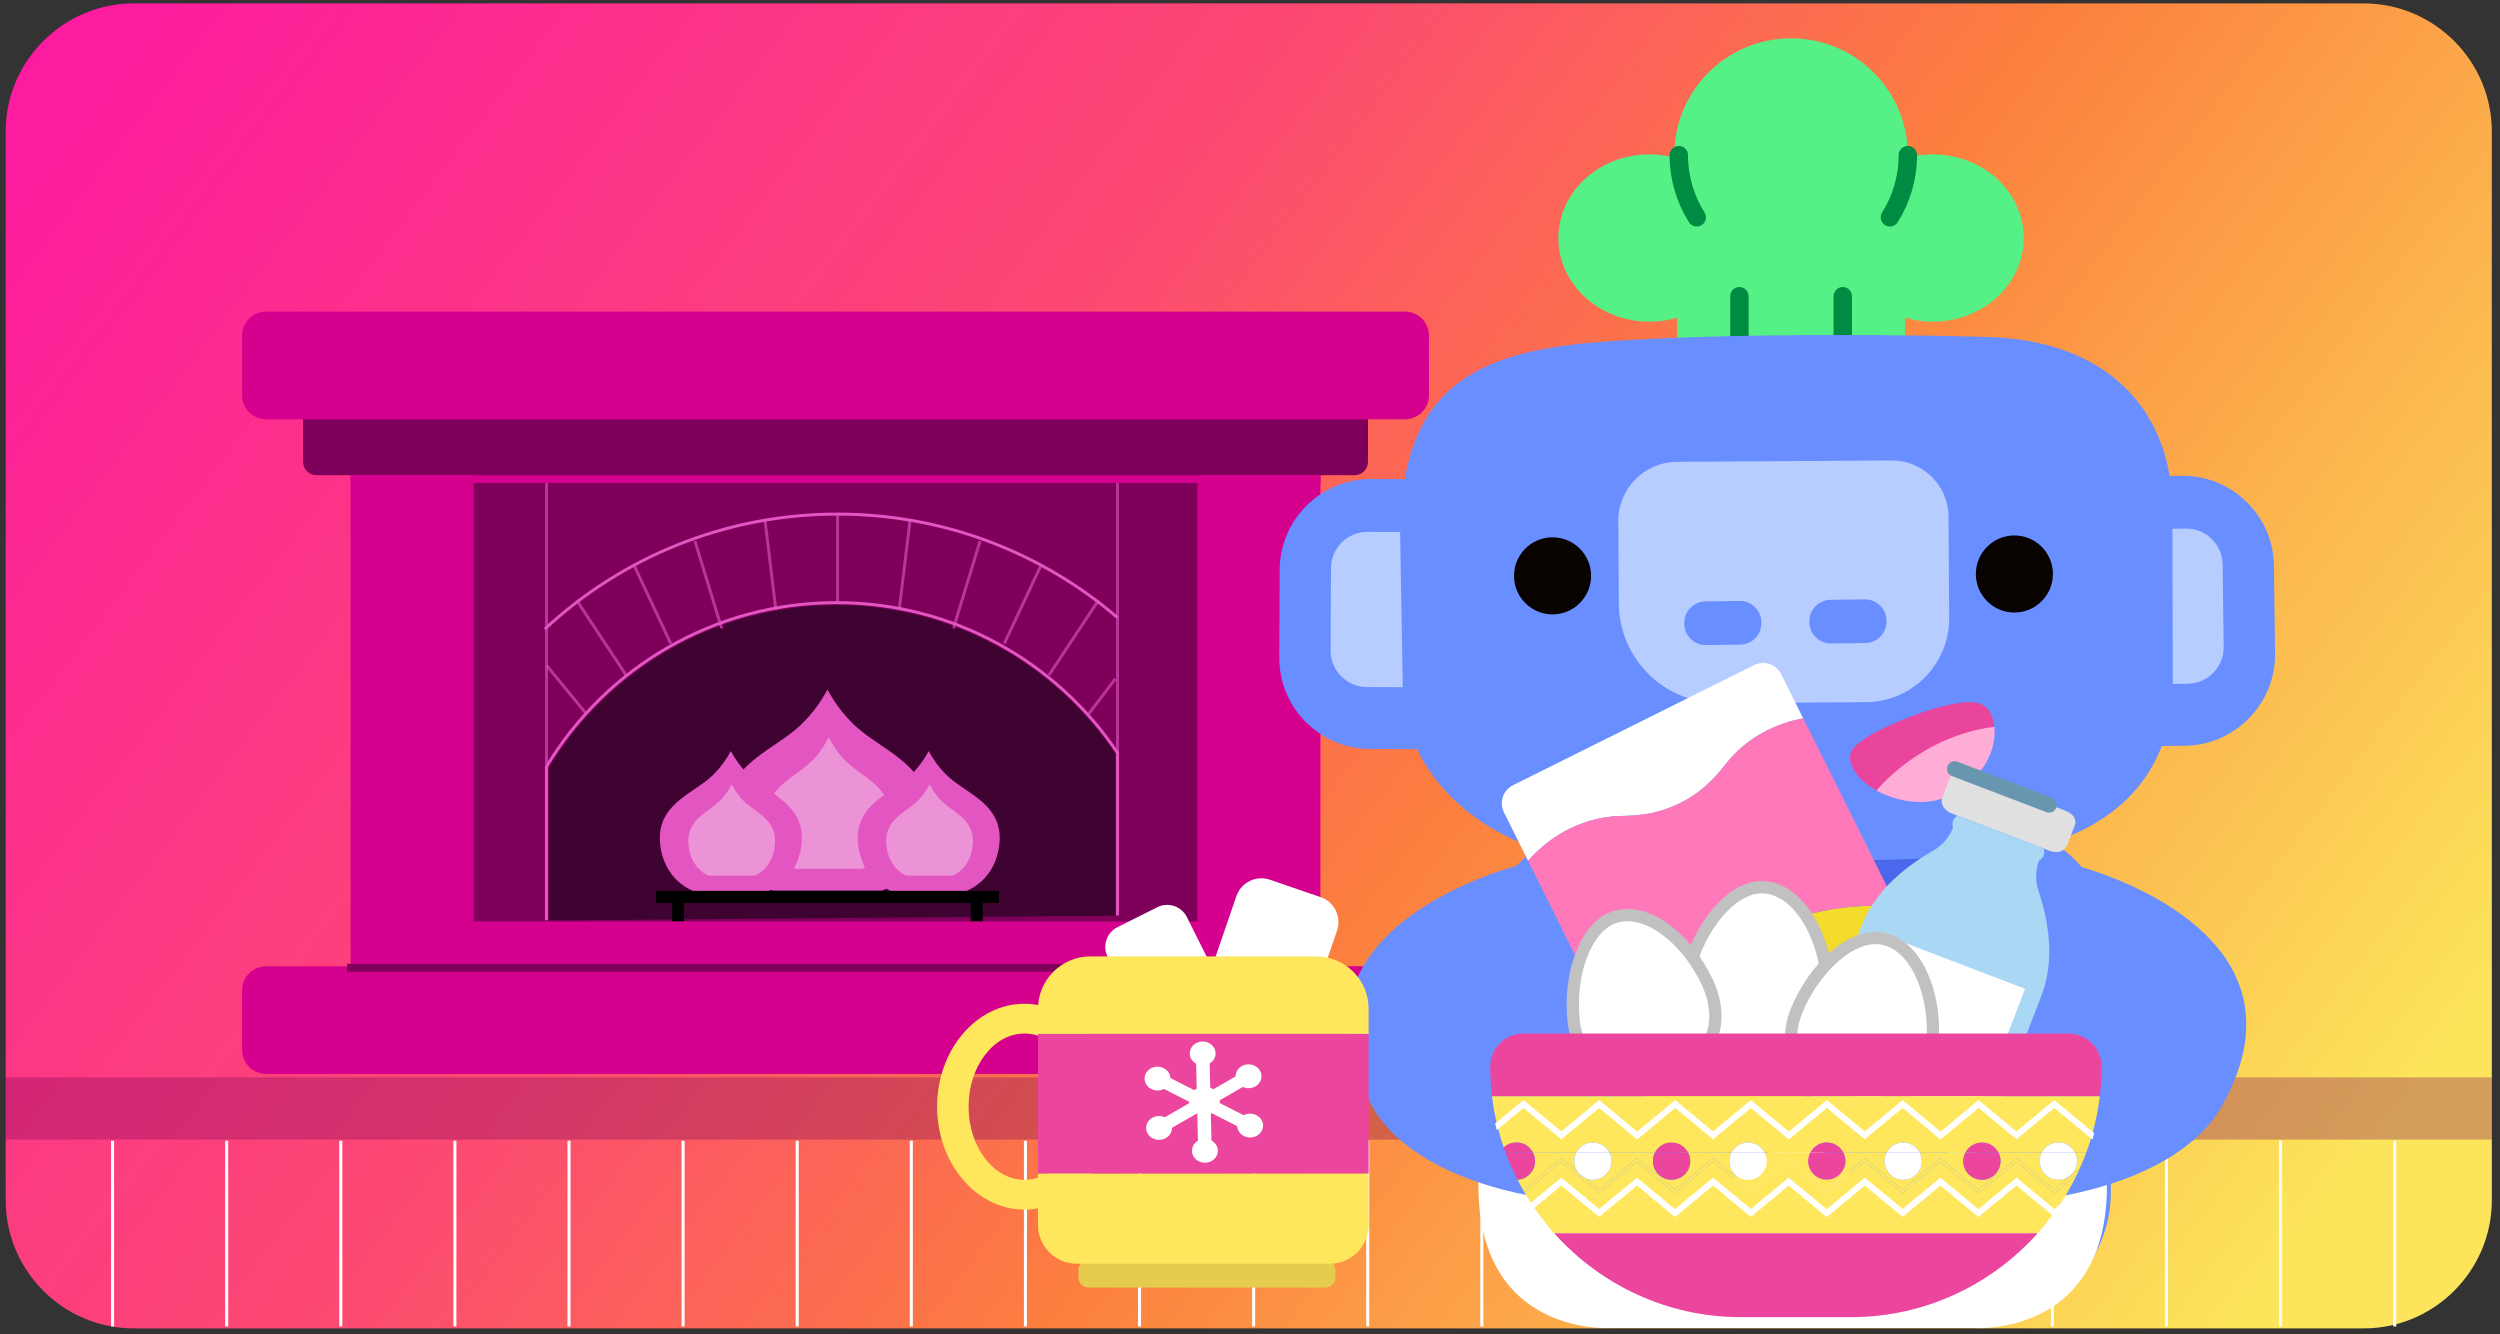 <svg width="815" height="435" viewBox="0 0 815 435" fill="none" xmlns="http://www.w3.org/2000/svg">
<rect x="0" y="0" width="815" height="435" fill="#333333" stroke="none"/>
<g clip-path="url(#clip0_4773_50884)">
<mask id="mask0_4773_50884" style="mask-type:luminance" maskUnits="userSpaceOnUse" x="0" y="0" width="815" height="435">
<path d="M0 0H815V435H0V0Z" fill="white"/>
</mask>
<g mask="url(#mask0_4773_50884)">
<g opacity="0.99">
<path d="M770.581 433.057H43.602C20.642 433.057 1.855 414.27 1.855 391.309V42.86C1.855 19.899 20.642 1.112 43.602 1.112H770.581C793.543 1.112 812.33 19.899 812.33 42.86V391.309C812.33 414.27 793.543 433.057 770.581 433.057Z" fill="url(#paint0_linear_4773_50884)"/>
<path d="M458.025 350.102H86.74C82.42 350.102 78.918 346.6 78.918 342.28V322.822C78.918 318.502 82.42 315 86.74 315H458.025C462.345 315 465.847 318.502 465.847 322.822V342.28C465.847 346.6 462.345 350.102 458.025 350.102Z" fill="#D80090"/>
<path d="M430.466 325.701H114.301V126.271H430.466V325.701Z" fill="#D80090"/>
<path d="M390.349 300.396H154.418V151.576H390.349V300.396Z" fill="#7F005B"/>
<path d="M441.607 154.917H103.16C100.754 154.917 98.805 152.968 98.805 150.562V129.288C98.805 126.882 100.754 124.933 103.16 124.933H441.607C444.013 124.933 445.962 126.882 445.962 129.288V150.562C445.962 152.968 444.013 154.917 441.607 154.917Z" fill="#7F005B"/>
<path d="M458.025 136.694H86.74C82.42 136.694 78.918 133.192 78.918 128.872V109.413C78.918 105.093 82.42 101.592 86.74 101.592H458.025C462.345 101.592 465.847 105.093 465.847 109.413V128.872C465.847 133.192 462.345 136.694 458.025 136.694Z" fill="#D80090"/>
<path d="M364.343 201.374C339.809 180.319 307.917 167.595 273.051 167.595C236.177 167.595 202.629 181.826 177.594 205.093" stroke="#E557C4" stroke-width="0.974" stroke-miterlimit="10"/>
<path d="M364.307 298.454V245.399C344.521 215.886 310.861 196.458 272.66 196.458C232.548 196.458 197.442 217.879 178.148 249.903V300.013" stroke="#E557C4" stroke-width="0.974" stroke-miterlimit="10"/>
<g opacity="0.6">
<path d="M364.309 246.869V157.064" stroke="#E557C4" stroke-width="0.974" stroke-miterlimit="10"/>
</g>
<g opacity="0.6">
<path d="M178.176 204.26V157.064" stroke="#E557C4" stroke-width="0.974" stroke-miterlimit="10"/>
</g>
<g opacity="0.6">
<path d="M178.176 249.175V204.261" stroke="#E557C4" stroke-width="0.974" stroke-miterlimit="10"/>
</g>
<path d="M114.297 156.209H430.499" stroke="#D80090" stroke-width="2.565" stroke-miterlimit="10"/>
<path d="M113.152 315.493H430.723" stroke="#7F005B" stroke-width="2.57" stroke-miterlimit="10"/>
<g opacity="0.6">
<path d="M273.051 167.595V196.458" stroke="#E557C4" stroke-width="0.974" stroke-miterlimit="10"/>
</g>
<g opacity="0.6">
<path d="M296.67 169.689L293.133 198.819" stroke="#E557C4" stroke-width="0.974" stroke-miterlimit="10"/>
</g>
<g opacity="0.6">
<path d="M319.507 176.384L310.852 204.727" stroke="#E557C4" stroke-width="0.974" stroke-miterlimit="10"/>
</g>
<g opacity="0.6">
<path d="M339.197 184.652L327.391 209.845" stroke="#E557C4" stroke-width="0.974" stroke-miterlimit="10"/>
</g>
<g opacity="0.6">
<path d="M358.099 195.678L341.961 220.084" stroke="#E557C4" stroke-width="0.974" stroke-miterlimit="10"/>
</g>
<g opacity="0.6">
<path d="M363.609 221.272L354.953 232.683" stroke="#E557C4" stroke-width="0.974" stroke-miterlimit="10"/>
</g>
<g opacity="0.6">
<path d="M249.402 169.689L252.939 198.819" stroke="#E557C4" stroke-width="0.974" stroke-miterlimit="10"/>
</g>
<g opacity="0.6">
<path d="M226.562 176.384L235.219 204.727" stroke="#E557C4" stroke-width="0.974" stroke-miterlimit="10"/>
</g>
<g opacity="0.6">
<path d="M206.875 184.652L218.681 209.845" stroke="#E557C4" stroke-width="0.974" stroke-miterlimit="10"/>
</g>
<g opacity="0.6">
<path d="M187.973 195.678L204.111 220.084" stroke="#E557C4" stroke-width="0.974" stroke-miterlimit="10"/>
</g>
<g opacity="0.6">
<path d="M178.246 217.001L191.117 232.684" stroke="#E557C4" stroke-width="0.974" stroke-miterlimit="10"/>
</g>
<path d="M179.543 300.442H363.384ZM363.64 298.506V247.067V245.748C350.756 226.585 332.459 212.307 311.53 204.379L311.284 205.184L310.356 204.901L310.618 204.043C298.66 199.635 285.865 197.283 272.736 197.283C266.275 197.283 259.853 197.867 253.541 198.988L253.554 199.094L252.589 199.21L252.583 199.162C246.778 200.246 241.074 201.797 235.528 203.797L235.866 204.901L234.937 205.184L234.613 204.124C228.903 206.241 223.365 208.832 218.071 211.89C202.059 221.138 188.543 234.393 178.977 250.226V300.061" fill="#3F0331"/>
<path d="M221.066 300.312V292.057" stroke="black" stroke-width="3.896" stroke-miterlimit="10"/>
<path d="M318.414 300.312V292.057" stroke="black" stroke-width="3.896" stroke-miterlimit="10"/>
<path d="M213.844 292.4H325.64" stroke="black" stroke-width="3.896" stroke-miterlimit="10"/>
<path d="M281.989 239.284C276.975 235.556 273.481 230.98 271.256 227.391C270.67 226.446 270.176 225.578 269.763 224.804C269.35 225.578 268.855 226.446 268.269 227.391C266.044 230.98 262.55 235.556 257.536 239.284C247.73 246.576 234.657 252.107 236.668 268.953C238.679 285.799 252.005 290.324 252.005 290.324H269.417H270.108H287.52C287.52 290.324 300.846 285.799 302.857 268.953C304.868 252.107 291.795 246.576 281.989 239.284Z" fill="#E557C4"/>
<g opacity="0.36">
<path d="M277.638 249.842C274.574 247.403 272.439 244.41 271.079 242.063C270.721 241.445 270.419 240.876 270.166 240.37C269.913 240.876 269.612 241.445 269.254 242.063C267.894 244.41 265.759 247.403 262.695 249.842C256.703 254.612 248.714 258.229 249.943 269.248C251.172 280.267 259.315 283.228 259.315 283.228H269.955H270.377H281.018C281.018 283.228 289.161 280.267 290.39 269.248C291.619 258.229 283.63 254.612 277.638 249.842Z" fill="white"/>
</g>
<path d="M246.75 254.923C243.266 252.332 240.838 249.153 239.292 246.659C238.885 246.002 238.541 245.399 238.254 244.861C237.967 245.399 237.623 246.002 237.216 246.659C235.67 249.153 233.242 252.332 229.758 254.923C222.944 259.99 213.859 263.834 215.257 275.54C216.655 287.246 225.915 290.391 225.915 290.391H238.014H238.494H250.594C250.594 290.391 259.854 287.246 261.252 275.54C262.65 263.834 253.564 259.99 246.75 254.923Z" fill="#E557C4"/>
<g opacity="0.36">
<path d="M243.728 262.261C241.599 260.566 240.115 258.486 239.17 256.855C238.921 256.425 238.712 256.031 238.536 255.679C238.36 256.031 238.151 256.425 237.902 256.855C236.957 258.486 235.473 260.566 233.344 262.261C229.18 265.575 223.628 268.09 224.482 275.747C225.336 283.404 230.995 285.461 230.995 285.461H238.389H238.683H246.077C246.077 285.461 251.735 283.404 252.589 275.747C253.443 268.09 247.892 265.575 243.728 262.261Z" fill="white"/>
</g>
<path d="M311.25 254.923C307.766 252.332 305.338 249.153 303.792 246.659C303.385 246.002 303.041 245.399 302.754 244.861C302.467 245.399 302.123 246.002 301.716 246.659C300.17 249.153 297.742 252.332 294.258 254.923C287.444 259.99 278.359 263.834 279.757 275.54C281.155 287.246 290.414 290.391 290.414 290.391H302.514H302.994H315.094C315.094 290.391 324.354 287.246 325.752 275.54C327.15 263.834 318.064 259.99 311.25 254.923Z" fill="#E557C4"/>
<g opacity="0.36">
<path d="M308.228 262.261C306.099 260.566 304.615 258.486 303.67 256.855C303.421 256.425 303.212 256.031 303.036 255.679C302.86 256.031 302.65 256.425 302.401 256.855C301.456 258.486 299.973 260.566 297.844 262.261C293.68 265.575 288.128 268.09 288.982 275.747C289.836 283.404 295.495 285.461 295.495 285.461H302.889H303.182H310.576C310.576 285.461 316.235 283.404 317.089 275.747C317.943 268.09 312.392 265.575 308.228 262.261Z" fill="white"/>
</g>
<g opacity="0.32">
<path d="M812.334 371.513H1.785V351.229H812.334V371.513Z" fill="#7F005B"/>
</g>
<path d="M36.699 371.88V432.417" stroke="white" stroke-miterlimit="10"/>
<path d="M73.898 371.88V432.417" stroke="white" stroke-miterlimit="10"/>
<path d="M111.098 371.88V432.417" stroke="white" stroke-miterlimit="10"/>
<path d="M148.293 371.88V432.417" stroke="white" stroke-miterlimit="10"/>
<path d="M185.492 371.88V432.417" stroke="white" stroke-miterlimit="10"/>
<path d="M222.691 371.88V432.417" stroke="white" stroke-miterlimit="10"/>
<path d="M259.891 371.88V432.417" stroke="white" stroke-miterlimit="10"/>
<path d="M297.09 371.88V432.417" stroke="white" stroke-miterlimit="10"/>
<path d="M334.289 371.88V432.417" stroke="white" stroke-miterlimit="10"/>
<path d="M371.484 371.88V432.417" stroke="white" stroke-miterlimit="10"/>
<path d="M408.684 371.88V432.417" stroke="white" stroke-miterlimit="10"/>
<path d="M445.883 371.88V432.417" stroke="white" stroke-miterlimit="10"/>
<path d="M483.082 371.88V432.417" stroke="white" stroke-miterlimit="10"/>
<path d="M520.281 371.88V432.417" stroke="white" stroke-miterlimit="10"/>
<path d="M557.48 371.88V432.417" stroke="white" stroke-miterlimit="10"/>
<path d="M594.68 371.88V432.417" stroke="white" stroke-miterlimit="10"/>
<path d="M631.875 371.88V432.417" stroke="white" stroke-miterlimit="10"/>
<path d="M669.074 371.88V432.417" stroke="white" stroke-miterlimit="10"/>
<path d="M706.273 371.88V432.417" stroke="white" stroke-miterlimit="10"/>
<path d="M743.473 371.88V432.417" stroke="white" stroke-miterlimit="10"/>
<path d="M780.672 371.88V432.417" stroke="white" stroke-miterlimit="10"/>
</g>
</g>
<path d="M606.612 267.703C606.612 267.703 568.262 267.703 529.912 267.703C515.481 267.703 505.492 272.34 498.647 278.124C489.596 285.773 484.59 297.184 484.59 309.034V388.811C484.59 411.459 502.949 429.819 525.597 429.819H647.12C669.768 429.819 688.127 411.459 688.127 388.811V309.002C688.127 297.651 683.55 286.67 675.133 279.054C668.272 272.845 658.002 267.703 642.804 267.703C604.455 267.703 566.105 267.703 566.105 267.703" fill="#698EFF"/>
<path d="M482.568 375.945C482.568 375.945 518.689 365.806 518.689 339.824C518.689 313.842 518.689 282.674 518.689 282.674H542.46V311.941C542.46 311.941 543.727 321.446 551.965 321.446C560.203 321.446 592.834 321.446 592.834 321.446L593.86 432.935H524.672C524.672 432.935 476.04 435.936 482.568 375.945Z" fill="white"/>
<path d="M686.265 375.945C686.265 375.945 650.143 365.806 650.143 339.824C650.143 313.842 650.143 282.674 650.143 282.674H626.373V311.941C626.373 311.941 625.105 321.446 616.867 321.446C608.629 321.446 575.999 321.446 575.999 321.446L574.973 432.935H644.161C644.161 432.935 692.793 435.936 686.265 375.945Z" fill="white"/>
<path d="M652.734 254.208C656.585 276.781 631.997 299.808 597.814 305.639C563.631 311.471 532.799 297.899 528.948 275.326C525.097 252.752 549.685 229.726 583.868 223.894C618.051 218.062 648.883 231.635 652.734 254.208Z" fill="#4B67EC"/>
<path d="M621.017 56.81H546.75V117.347H621.017V56.81Z" fill="#56F186"/>
<path d="M621.955 50.569C621.955 71.595 604.911 88.639 583.886 88.639C562.86 88.639 545.816 71.595 545.816 50.569C545.816 29.544 562.86 12.5 583.886 12.5C604.911 12.5 621.955 29.544 621.955 50.569Z" fill="#56F186"/>
<path d="M567.372 77.596C567.372 92.656 554.087 104.865 537.7 104.865C521.313 104.865 508.027 92.656 508.027 77.596C508.027 62.536 521.313 50.327 537.7 50.327C554.087 50.327 567.372 62.536 567.372 77.596Z" fill="#56F186"/>
<path d="M659.739 77.596C659.739 92.656 646.454 104.865 630.067 104.865C613.679 104.865 600.395 92.656 600.395 77.596C600.395 62.536 613.679 50.327 630.067 50.327C646.454 50.327 659.739 62.536 659.739 77.596Z" fill="#56F186"/>
<path d="M621.957 50.568C621.957 58.024 619.813 64.979 616.109 70.851" stroke="#008B42" stroke-width="6" stroke-linecap="round" stroke-linejoin="round"/>
<path d="M547.289 50.569C547.289 58.025 549.432 64.98 553.136 70.852" stroke="#008B42" stroke-width="6" stroke-linecap="round" stroke-linejoin="round"/>
<path d="M567.043 116.794V96.572" stroke="#008B42" stroke-width="6" stroke-linecap="round" stroke-linejoin="round"/>
<path d="M600.746 116.794V96.572" stroke="#008B42" stroke-width="6" stroke-linecap="round" stroke-linejoin="round"/>
<path d="M712.366 243.099L698.971 243.268C682.65 243.473 669.127 230.287 668.922 213.966L668.561 185.324C668.356 169.003 681.541 155.48 697.862 155.274L711.258 155.106C727.579 154.9 741.102 168.087 741.307 184.408L741.668 213.049C741.873 229.371 728.687 242.893 712.366 243.099Z" fill="#698EFF"/>
<path d="M713.243 222.899L697.505 223.097C694.731 223.132 692.432 220.89 692.397 218.116L691.887 177.641C691.852 174.858 694.099 172.554 696.882 172.518L712.606 172.32C719.112 172.238 724.501 177.494 724.583 183.999L724.923 210.921C725.005 217.427 719.749 222.817 713.243 222.899Z" fill="#B7CDFF"/>
<path d="M446.589 244.166L459.986 244.227C476.309 244.301 489.724 231.007 489.799 214.684L489.93 186.04C490.005 169.717 476.71 156.302 460.387 156.227L446.991 156.166C430.668 156.092 417.253 169.385 417.178 185.708L417.047 214.352C416.972 230.675 430.266 244.091 446.589 244.166Z" fill="#698EFF"/>
<path d="M445.553 223.973L461.292 224.045C464.067 224.057 466.348 221.797 466.36 219.023L466.545 178.545C466.558 175.763 464.291 173.475 461.508 173.462L445.784 173.391C439.277 173.361 433.93 178.66 433.901 185.166L433.777 212.09C433.748 218.595 439.046 223.944 445.553 223.973Z" fill="#B7CDFF"/>
<path d="M643.032 279.165C611.91 280.986 540.78 281.955 513.483 279.161C486.333 276.383 456.73 254.064 457.289 222.54L456.438 173.577C456.928 127.344 479.713 114.787 520.837 111.549C564.764 108.09 634.024 109.352 648.74 109.877C689.101 111.318 708.767 135.991 708.208 167.515L708.337 223.481C707.72 258.285 681.839 276.895 643.032 279.165Z" fill="#698EFF"/>
<path d="M608.338 228.908L560.584 229.217C542.634 229.333 527.853 214.742 527.737 196.793L527.563 169.864C527.495 159.315 536.07 150.628 546.619 150.56L616.687 150.106C626.815 150.04 635.155 158.273 635.22 168.401L635.434 201.458C635.531 216.458 623.338 228.811 608.338 228.908Z" fill="#B7CDFF"/>
<path d="M608.108 209.635L596.928 209.777C593.093 209.825 589.916 206.727 589.868 202.891L589.864 202.595C589.815 198.759 592.914 195.582 596.749 195.534L607.929 195.393C611.765 195.345 614.942 198.443 614.99 202.278L614.994 202.575C615.042 206.411 611.944 209.587 608.108 209.635Z" fill="#698EFF"/>
<path d="M567.323 210.15L556.143 210.29C552.308 210.339 549.131 207.241 549.083 203.405L549.079 203.108C549.03 199.273 552.128 196.097 555.964 196.048L567.144 195.907C570.979 195.858 574.156 198.957 574.204 202.792L574.208 203.089C574.257 206.924 571.159 210.101 567.323 210.15Z" fill="#698EFF"/>
<path d="M629.413 231.332C626.07 232.283 614.373 236.673 609.036 240.059C604.345 243.035 600.867 245.656 604.835 251.786C608.804 257.916 621.58 263.707 632.98 260.129C644.381 256.552 650.078 245.493 650.108 238.74C650.108 238.74 650.611 233.241 647.14 230.308C643.67 227.376 634.887 229.776 629.413 231.332Z" fill="#E9459C"/>
<path d="M611.73 257.736C611.73 257.736 625.674 240.095 650.125 236.916C650.125 236.916 652.303 249.155 637.906 258.125C625.508 265.85 611.73 257.736 611.73 257.736Z" fill="#FFACD6"/>
<path d="M669.252 186.965C669.339 193.902 663.786 199.597 656.849 199.684C649.912 199.771 644.217 194.218 644.13 187.281C644.043 180.344 649.596 174.649 656.533 174.562C663.47 174.474 669.165 180.028 669.252 186.965Z" fill="#080201"/>
<path d="M518.694 187.568C518.781 194.505 513.228 200.2 506.291 200.287C499.354 200.375 493.658 194.821 493.571 187.884C493.484 180.947 499.037 175.252 505.974 175.165C512.911 175.078 518.607 180.631 518.694 187.568Z" fill="#080201"/>
<path d="M526.803 326.065C526.803 326.065 534.751 324.423 543.972 322.913C553.193 321.403 576.961 322.598 583.398 346.128C589.835 369.658 572.877 384.261 549.2 389.98C521.317 396.715 463.867 389.878 447.316 360.671C413.771 301.474 496.294 281.73 496.294 281.73L511.014 327.878" fill="#698EFF"/>
<path d="M644.779 326.065C644.779 326.065 636.831 324.423 627.61 322.913C618.389 321.403 594.621 322.598 588.184 346.128C581.747 369.658 598.705 384.261 622.382 389.98C650.265 396.715 707.715 389.878 724.266 360.671C757.811 301.474 675.288 281.73 675.288 281.73L660.568 327.878" fill="#698EFF"/>
<path d="M528.666 266C535.833 265.885 541.409 264.899 547.546 261.873L547.897 261.699C554.01 258.623 558.157 254.768 562.566 249.117C569.576 240.133 579.338 235.733 587.842 234.176L580.663 219.76C579.055 216.532 575.098 215.206 571.87 216.814L493.217 255.984C489.989 257.592 488.663 261.548 490.271 264.777L498.16 280.618C504.312 273.498 515.064 266.217 528.666 266Z" fill="white"/>
<path d="M618.514 295.765L587.842 234.175C579.338 235.732 569.576 240.132 562.566 249.116C558.156 254.767 554.01 258.622 547.897 261.698L547.546 261.873C541.409 264.898 535.832 265.885 528.666 265.999C515.064 266.216 504.312 273.498 498.159 280.617L527.841 340.217C535.455 327.65 549.197 315.305 566.908 306.485C585.086 297.432 603.704 293.959 618.514 295.765Z" fill="#FF78B9"/>
<path d="M552.546 375.113L631.198 335.943C634.427 334.335 635.752 330.378 634.144 327.15L618.514 295.765C603.704 293.959 585.086 297.432 566.909 306.485C549.197 315.306 535.455 327.651 527.841 340.218L543.752 372.166C545.36 375.395 549.317 376.721 552.546 375.113Z" fill="#F3DC2C"/>
<path d="M666.225 276.641L668.191 277.392C668.191 277.392 672.553 279.058 674.009 275.25C675.464 271.441 676.449 268.861 676.449 268.861C676.449 268.861 677.576 265.912 673.214 264.246C671.249 263.495 666.755 261.778 662.409 260.117C657.109 258.093 652.031 256.152 652.031 256.152C647.685 254.492 643.191 252.775 641.225 252.024C636.863 250.357 635.737 253.306 635.737 253.306C635.737 253.306 634.751 255.886 633.296 259.695C631.841 263.504 636.203 265.17 636.203 265.17L638.168 265.921" fill="#E0E0E0"/>
<path d="M638.166 265.922C635.671 267.292 636.689 269.758 636.689 269.758C636.689 269.758 635.237 274.352 630.551 277.104C625.865 279.857 612.274 287.686 606.821 301.958C601.368 316.23 588.572 349.722 588.572 349.722C588.572 349.722 586.009 357.102 596.62 361.157C600.123 362.495 604.28 364.083 608.21 365.584C608.21 365.584 614.755 368.085 622.094 370.889C626.024 372.391 630.181 373.979 633.683 375.317C644.295 379.371 647.306 372.162 647.306 372.162C647.306 372.162 660.102 338.67 665.555 324.398C671.007 310.126 666.099 295.229 664.442 290.053C662.786 284.877 664.766 280.485 664.766 280.485C664.766 280.485 667.169 279.326 666.223 276.641" fill="#AAD7F4"/>
<path d="M612.207 304.018C607.755 315.671 595.32 348.218 595.32 348.218C595.32 348.218 593.227 354.244 601.892 357.554C604.752 358.647 608.146 359.944 611.355 361.17C611.355 361.17 616.7 363.212 622.693 365.501C625.902 366.727 629.296 368.024 632.156 369.117C640.821 372.427 643.279 366.541 643.279 366.541C643.279 366.541 655.714 333.994 660.166 322.341L612.207 304.018Z" fill="white"/>
<path d="M637.211 250.656L667.999 262.419" stroke="#6996AF" stroke-width="5" stroke-linecap="round" stroke-linejoin="round"/>
<path d="M595.698 319.248C596.956 333.303 589.18 344.511 571.577 343.493C556.239 342.607 547.029 330.315 550.411 316.63C554.024 302.008 564.52 288.948 574.713 289.249C585.675 289.572 594.308 303.716 595.698 319.248Z" fill="white"/>
<path d="M595.698 319.248C596.956 333.303 589.18 344.511 571.577 343.493C556.239 342.607 547.029 330.315 550.411 316.63C554.024 302.008 564.52 288.948 574.713 289.249C585.675 289.572 594.308 303.716 595.698 319.248Z" stroke="#C1C1C1" stroke-width="4" stroke-linecap="round" stroke-linejoin="round"/>
<path d="M630.09 338.618C629.361 352.71 620.087 362.715 602.802 359.234C587.74 356.202 580.348 342.738 585.619 329.664C591.251 315.694 603.477 304.238 613.527 305.968C624.334 307.828 630.895 323.045 630.09 338.618Z" fill="white"/>
<path d="M630.09 338.618C629.361 352.71 620.087 362.715 602.802 359.234C587.74 356.202 580.348 342.738 585.619 329.664C591.251 315.694 603.477 304.238 613.527 305.968C624.334 307.828 630.895 323.045 630.09 338.618Z" stroke="#C1C1C1" stroke-width="4" stroke-linecap="round" stroke-linejoin="round"/>
<path d="M556.389 319.795C562.484 332.521 559.119 345.741 542.273 350.945C527.593 355.48 514.665 347.186 513.047 333.183C511.317 318.22 516.582 302.314 526.236 299.031C536.619 295.499 549.654 305.73 556.389 319.795Z" fill="white"/>
<path d="M556.389 319.795C562.484 332.521 559.119 345.741 542.273 350.945C527.593 355.48 514.665 347.186 513.047 333.183C511.317 318.22 516.582 302.314 526.236 299.031C536.619 295.499 549.654 305.73 556.389 319.795Z" stroke="#C1C1C1" stroke-width="4" stroke-linecap="round" stroke-linejoin="round"/>
<path d="M677.091 378.525C677.091 381.878 674.372 384.597 671.019 384.597C667.666 384.597 664.948 381.878 664.948 378.525C664.948 377.491 665.207 376.518 665.664 375.666H651.449C651.905 376.518 652.165 377.491 652.165 378.525C652.165 381.878 649.446 384.597 646.093 384.597C642.74 384.597 640.022 381.878 640.022 378.525C640.022 377.491 640.282 376.518 640.738 375.666H625.794C626.25 376.518 626.51 377.491 626.51 378.525C626.51 381.878 623.792 384.597 620.439 384.597C617.086 384.597 614.368 381.878 614.368 378.525C614.368 377.491 614.627 376.518 615.083 375.666H600.868C601.324 376.518 601.584 377.491 601.584 378.525C601.584 381.878 598.866 384.597 595.513 384.597C592.16 384.597 589.442 381.878 589.442 378.525C589.442 377.491 589.701 376.518 590.157 375.666H575.214C575.67 376.518 575.93 377.491 575.93 378.525C575.93 381.878 573.211 384.597 569.858 384.597C566.505 384.597 563.787 381.878 563.787 378.525C563.787 377.491 564.047 376.518 564.503 375.666H550.288C550.744 376.518 551.004 377.491 551.004 378.525C551.004 381.878 548.285 384.597 544.932 384.597C541.579 384.597 538.862 381.878 538.862 378.525C538.862 377.491 539.121 376.518 539.577 375.666H524.633C525.089 376.518 525.349 377.491 525.349 378.525C525.349 381.878 522.631 384.597 519.278 384.597C518.416 384.597 517.598 384.414 516.855 384.091L521.315 387.785L532.945 378.15L533.645 377.571L534.344 378.15L546.047 387.845L557.75 378.15L558.449 377.571L559.148 378.15L570.78 387.785L582.41 378.15L583.109 377.571L583.809 378.15L595.511 387.845L607.214 378.15L607.913 377.571L608.612 378.15L620.243 387.785L631.874 378.15L632.574 377.571L633.273 378.15L644.976 387.845L656.678 378.15L657.377 377.571L658.076 378.15L669.707 387.785L677.987 380.927C678.764 379.2 679.505 377.453 680.161 375.666H676.374C676.831 376.518 677.091 377.491 677.091 378.525Z" fill="#FEE75C"/>
<path d="M508.986 377.571L509.686 378.15L514.259 381.939C513.596 380.966 513.208 379.792 513.208 378.525C513.208 377.491 513.468 376.518 513.924 375.666H499.709C500.165 376.518 500.425 377.491 500.425 378.525C500.425 381.759 497.895 384.395 494.707 384.579C495.285 385.703 495.88 386.817 496.505 387.911L508.287 378.15L508.986 377.571Z" fill="#FEE75C"/>
<path d="M577.348 390.561H588.865L583.106 385.79L577.348 390.561Z" fill="#FEE75C"/>
<path d="M669.708 388.969L668.995 388.378L657.378 378.755L645.676 388.45L644.977 389.029L644.277 388.45L632.575 378.755L620.958 388.378L620.244 388.969L619.531 388.378L607.914 378.755L596.211 388.45L595.512 389.029L594.814 388.45L583.111 378.755L571.494 388.378L570.781 388.969L570.067 388.378L558.45 378.755L546.747 388.45L546.048 389.029L545.349 388.45L533.646 378.755L522.03 388.378L521.316 388.969L520.603 388.378L508.986 378.755L496.973 388.707C497.335 389.325 497.684 389.952 498.062 390.56H501.798L508.287 385.186L508.986 384.606L509.685 385.186L516.175 390.56H526.458L532.946 385.186L533.646 384.606L534.345 385.186L540.834 390.56H551.263L557.751 385.186L558.45 384.606L559.15 385.186L565.638 390.56H575.922L582.411 385.185L583.111 384.605L583.81 385.185L590.298 390.56H600.727L607.215 385.185L607.914 384.605L608.614 385.185L615.102 390.56H625.386L631.875 385.186L632.575 384.606L633.274 385.186L639.762 390.56H650.191L656.679 385.186L657.378 384.606L658.078 385.186L664.567 390.56H672.88C674.425 388.071 675.833 385.491 677.112 382.836L670.422 388.378L669.708 388.969Z" fill="#FEE75C"/>
<path d="M527.887 390.561H539.404L533.645 385.791L527.887 390.561Z" fill="#FEE75C"/>
<path d="M552.691 390.56H564.208L558.45 385.79L552.691 390.56Z" fill="#FEE75C"/>
<path d="M503.227 390.561H514.744L508.985 385.791L503.227 390.561Z" fill="#FEE75C"/>
<path d="M651.621 390.56H663.138L657.38 385.79L651.621 390.56Z" fill="#FEE75C"/>
<path d="M626.816 390.56H638.333L632.575 385.79L626.816 390.56Z" fill="#FEE75C"/>
<path d="M602.152 390.561H613.669L607.911 385.79L602.152 390.561Z" fill="#FEE75C"/>
<path d="M674.346 336.94H496.593C490.667 336.94 485.82 341.788 485.82 347.714C485.82 350.984 486.021 354.209 486.4 357.381H684.54C684.918 354.209 685.119 350.984 685.119 347.714C685.119 341.788 680.271 336.94 674.346 336.94Z" fill="#EB459E"/>
<path d="M488.013 366.47L495.946 359.898L496.646 359.319L497.345 359.898L508.976 369.533L520.606 359.898L521.306 359.319L522.005 359.898L533.708 369.593L545.41 359.898L546.11 359.319L546.809 359.898L558.44 369.533L570.07 359.898L570.77 359.319L571.469 359.898L583.172 369.593L594.875 359.898L595.574 359.319L596.273 359.898L607.904 369.533L619.534 359.898L620.234 359.319L620.934 359.898L632.636 369.593L644.339 359.898L645.038 359.319L645.737 359.898L657.368 369.533L668.998 359.898L669.698 359.319L670.397 359.898L682.111 369.602C683.219 365.639 684.04 361.557 684.538 357.381H486.398C486.767 360.465 487.309 363.499 488.013 366.47Z" fill="#FEE75C"/>
<path d="M658.082 370.126L657.368 370.717L656.655 370.126L645.038 360.503L633.336 370.198L632.636 370.777L631.937 370.198L620.234 360.503L608.618 370.126L607.904 370.717L607.191 370.126L595.574 360.502L583.872 370.198L583.172 370.777L582.473 370.198L570.77 360.502L559.154 370.126L558.44 370.717L557.727 370.126L546.11 360.503L534.407 370.198L533.708 370.777L533.009 370.198L521.306 360.503L509.69 370.126L508.976 370.717L508.263 370.126L496.646 360.503L488.258 367.452C488.82 369.701 489.476 371.912 490.22 374.084C491.304 373.075 492.754 372.453 494.352 372.453C496.671 372.453 498.684 373.754 499.707 375.665H513.922C514.944 373.754 516.958 372.453 519.278 372.453C521.597 372.453 523.61 373.754 524.633 375.665H539.577C540.599 373.754 542.613 372.453 544.932 372.453C547.251 372.453 549.265 373.754 550.288 375.665H564.503C565.525 373.754 567.539 372.453 569.858 372.453C572.177 372.453 574.191 373.754 575.214 375.665H590.157C591.179 373.754 593.194 372.453 595.513 372.453C597.832 372.453 599.845 373.754 600.868 375.665H615.083C616.105 373.754 618.12 372.453 620.439 372.453C622.758 372.453 624.771 373.754 625.794 375.665H640.738C641.76 373.754 643.774 372.453 646.093 372.453C648.412 372.453 650.426 373.754 651.449 375.665H665.663C666.685 373.754 668.7 372.453 671.019 372.453C673.338 372.453 675.352 373.754 676.374 375.665H680.161C680.776 373.989 681.331 372.284 681.837 370.559L669.698 360.503L658.082 370.126Z" fill="#FEE75C"/>
<path d="M669.7 359.318L669.001 359.898L657.37 369.533L645.74 359.898L645.04 359.318L644.341 359.898L632.638 369.593L620.936 359.898L620.236 359.318L619.537 359.898L607.906 369.533L596.276 359.898L595.576 359.318L594.877 359.898L583.174 369.593L571.471 359.898L570.772 359.318L570.073 359.898L558.442 369.533L546.812 359.898L546.112 359.318L545.413 359.898L533.71 369.593L522.007 359.898L521.308 359.318L520.608 359.898L508.978 369.533L497.347 359.898L496.648 359.318L495.949 359.898L488.016 366.47C488.094 366.799 488.178 367.125 488.26 367.452L496.648 360.503L508.265 370.125L508.978 370.717L509.692 370.125L521.308 360.503L533.011 370.198L533.71 370.777L534.409 370.198L546.112 360.503L557.729 370.126L558.442 370.717L559.156 370.126L570.772 360.502L582.475 370.198L583.174 370.777L583.873 370.198L595.576 360.502L607.193 370.126L607.906 370.717L608.619 370.126L620.236 360.503L631.939 370.198L632.638 370.777L633.338 370.198L645.04 360.503L656.657 370.125L657.37 370.717L658.084 370.125L669.7 360.503L681.838 370.558C681.931 370.24 682.023 369.922 682.113 369.602L670.399 359.898L669.7 359.318Z" fill="white"/>
<path d="M669.7 359.318L669.001 359.898L657.37 369.533L645.74 359.898L645.04 359.318L644.341 359.898L632.638 369.593L620.936 359.898L620.236 359.318L619.537 359.898L607.906 369.533L596.276 359.898L595.576 359.318L594.877 359.898L583.174 369.593L571.471 359.898L570.772 359.318L570.073 359.898L558.442 369.533L546.812 359.898L546.112 359.318L545.413 359.898L533.71 369.593L522.007 359.898L521.308 359.318L520.608 359.898L508.978 369.533L497.347 359.898L496.648 359.318L495.949 359.898L488.016 366.47C488.094 366.799 488.178 367.125 488.26 367.452L496.648 360.503L508.265 370.125L508.978 370.717L509.692 370.125L521.308 360.503L533.011 370.198L533.71 370.777L534.409 370.198L546.112 360.503L557.729 370.126L558.442 370.717L559.156 370.126L570.772 360.502L582.475 370.198L583.174 370.777L583.873 370.198L595.576 360.502L607.193 370.126L607.906 370.717L608.619 370.126L620.236 360.503L631.939 370.198L632.638 370.777L633.338 370.198L645.04 360.503L656.657 370.125L657.37 370.717L658.084 370.125L669.7 360.503L681.838 370.558C681.931 370.24 682.023 369.922 682.113 369.602L670.399 359.898L669.7 359.318Z" stroke="white" stroke-width="1.077" stroke-miterlimit="10"/>
<path d="M658.077 378.15L657.377 377.57L656.678 378.15L644.976 387.845L633.273 378.15L632.574 377.57L631.874 378.15L620.243 387.785L608.613 378.15L607.913 377.57L607.214 378.15L595.511 387.845L583.809 378.15L583.11 377.57L582.41 378.15L570.78 387.785L559.148 378.15L558.449 377.57L557.75 378.15L546.047 387.845L534.344 378.15L533.645 377.57L532.945 378.15L521.315 387.785L516.856 384.09C515.8 383.63 514.9 382.88 514.258 381.938L509.684 378.15L508.985 377.57L508.286 378.15L496.504 387.911C496.657 388.178 496.816 388.441 496.972 388.707L508.985 378.755L520.601 388.377L521.315 388.969L522.029 388.377L533.645 378.755L545.348 388.45L546.047 389.029L546.746 388.45L558.449 378.755L570.066 388.378L570.78 388.969L571.493 388.378L583.11 378.755L594.812 388.45L595.511 389.029L596.21 388.45L607.913 378.755L619.53 388.378L620.243 388.969L620.957 388.378L632.574 378.755L644.276 388.45L644.976 389.029L645.675 388.45L657.377 378.755L668.994 388.377L669.707 388.969L670.421 388.377L677.111 382.836C677.414 382.205 677.699 381.564 677.987 380.926L669.707 387.785L658.077 378.15Z" fill="#FEE75C"/>
<path d="M646.095 384.597C649.448 384.597 652.167 381.878 652.167 378.525C652.167 377.491 651.907 376.518 651.451 375.666H640.74C640.284 376.518 640.023 377.491 640.023 378.525C640.023 381.878 642.742 384.597 646.095 384.597Z" fill="#EB459E"/>
<path d="M646.093 372.453C643.774 372.453 641.761 373.754 640.738 375.666H651.449C650.427 373.754 648.412 372.453 646.093 372.453Z" fill="#EB459E"/>
<path d="M671.021 384.597C674.374 384.597 677.093 381.878 677.093 378.525C677.093 377.491 676.832 376.518 676.376 375.666H665.665C665.209 376.518 664.949 377.491 664.949 378.525C664.949 381.878 667.668 384.597 671.021 384.597Z" fill="white"/>
<path d="M671.02 372.453C668.701 372.453 666.686 373.754 665.664 375.666H676.375C675.353 373.754 673.339 372.453 671.02 372.453Z" fill="white"/>
<path d="M595.513 384.597C598.866 384.597 601.584 381.878 601.584 378.525C601.584 377.491 601.324 376.518 600.868 375.666H590.157C589.701 376.518 589.441 377.491 589.441 378.525C589.441 381.878 592.16 384.597 595.513 384.597Z" fill="#EB459E"/>
<path d="M595.516 372.453C593.197 372.453 591.183 373.754 590.16 375.666H600.871C599.849 373.754 597.835 372.453 595.516 372.453Z" fill="#EB459E"/>
<path d="M620.439 384.597C623.792 384.597 626.51 381.878 626.51 378.525C626.51 377.491 626.25 376.518 625.794 375.666H615.083C614.627 376.518 614.367 377.491 614.367 378.525C614.367 381.878 617.086 384.597 620.439 384.597Z" fill="white"/>
<path d="M620.442 372.453C618.123 372.453 616.108 373.754 615.086 375.666H625.797C624.774 373.754 622.761 372.453 620.442 372.453Z" fill="white"/>
<path d="M544.934 384.597C548.287 384.597 551.006 381.878 551.006 378.525C551.006 377.491 550.746 376.518 550.29 375.666H539.579C539.123 376.518 538.863 377.491 538.863 378.525C538.863 381.878 541.581 384.597 544.934 384.597Z" fill="#EB459E"/>
<path d="M544.929 372.453C542.61 372.453 540.597 373.754 539.574 375.666H550.285C549.263 373.754 547.248 372.453 544.929 372.453Z" fill="#EB459E"/>
<path d="M569.861 384.597C573.214 384.597 575.932 381.878 575.932 378.525C575.932 377.491 575.673 376.518 575.217 375.666H564.506C564.05 376.518 563.789 377.491 563.789 378.525C563.789 381.878 566.508 384.597 569.861 384.597Z" fill="white"/>
<path d="M569.859 372.453C567.54 372.453 565.526 373.754 564.504 375.666H575.215C574.192 373.754 572.178 372.453 569.859 372.453Z" fill="white"/>
<path d="M500.424 378.525C500.424 377.491 500.163 376.518 499.707 375.666H490.777C491.902 378.731 493.226 381.701 494.706 384.579C497.894 384.395 500.424 381.759 500.424 378.525Z" fill="#EB459E"/>
<path d="M499.705 375.666C498.683 373.754 496.669 372.453 494.35 372.453C492.752 372.453 491.303 373.075 490.219 374.084C490.4 374.614 490.583 375.142 490.775 375.666H499.705Z" fill="#EB459E"/>
<path d="M514.258 381.939L516.856 384.091C517.599 384.414 518.417 384.597 519.279 384.597C522.632 384.597 525.35 381.878 525.35 378.525C525.35 377.491 525.09 376.518 524.634 375.666H513.923C513.467 376.518 513.207 377.491 513.207 378.525C513.207 379.792 513.595 380.966 514.258 381.939Z" fill="white"/>
<path d="M519.278 372.453C516.959 372.453 514.944 373.754 513.922 375.666H524.633C523.61 373.754 521.597 372.453 519.278 372.453Z" fill="white"/>
<path d="M516.856 384.09L514.258 381.938C514.9 382.88 515.8 383.63 516.856 384.09Z" fill="white"/>
<path d="M650.19 390.561H639.762L644.976 394.88L650.19 390.561Z" fill="#FEE75C"/>
<path d="M498.062 390.561C498.485 391.241 498.931 391.904 499.373 392.571L501.799 390.561H498.062Z" fill="#FEE75C"/>
<path d="M663.138 390.561H651.621L645.678 395.485L644.978 396.064L644.278 395.485L638.335 390.561H626.818L620.96 395.414L620.245 396.005L619.532 395.414L613.674 390.561H602.157L596.213 395.486L595.513 396.065L594.815 395.486L588.871 390.561H577.353L571.496 395.414L570.782 396.005L570.068 395.414L564.21 390.561H552.693L546.749 395.485L546.049 396.064L545.35 395.485L539.406 390.561H527.889L522.031 395.413L521.317 396.005L520.604 395.413L514.746 390.561H503.229L499.875 393.34C501.948 396.393 504.22 399.301 506.674 402.046H664.269C666.074 400.028 667.771 397.913 669.373 395.726L668.996 395.413L663.138 390.561Z" fill="#FEE75C"/>
<path d="M669.708 394.821L670.478 394.183C671.306 392.996 672.114 391.793 672.879 390.561H664.566L669.708 394.821Z" fill="#FEE75C"/>
<path d="M526.459 390.561H516.176L521.317 394.821L526.459 390.561Z" fill="#FEE75C"/>
<path d="M625.386 390.561H615.102L620.244 394.821L625.386 390.561Z" fill="#FEE75C"/>
<path d="M575.921 390.561H565.637L570.78 394.821L575.921 390.561Z" fill="#FEE75C"/>
<path d="M551.26 390.561H540.832L546.046 394.88L551.26 390.561Z" fill="#FEE75C"/>
<path d="M600.725 390.561H590.297L595.511 394.881L600.725 390.561Z" fill="#FEE75C"/>
<path d="M567.498 429.391H603.442C627.547 429.391 649.285 418.796 664.267 402.046H506.672C521.654 418.796 543.393 429.391 567.498 429.391Z" fill="#EB459E"/>
<path d="M533.645 385.791L539.403 390.561H540.833L534.344 385.186L533.645 384.606L532.945 385.186L526.457 390.561H527.886L533.645 385.791Z" fill="white"/>
<path d="M533.645 385.791L539.403 390.561H540.833L534.344 385.186L533.645 384.606L532.945 385.186L526.457 390.561H527.886L533.645 385.791Z" stroke="white" stroke-width="1.077" stroke-miterlimit="10"/>
<path d="M583.11 385.79L588.869 390.56H590.298L583.81 385.185L583.11 384.605L582.411 385.185L575.922 390.56H577.352L583.11 385.79Z" fill="white"/>
<path d="M583.11 385.79L588.869 390.56H590.298L583.81 385.185L583.11 384.605L582.411 385.185L575.922 390.56H577.352L583.11 385.79Z" stroke="white" stroke-width="1.077" stroke-miterlimit="10"/>
<path d="M607.91 385.79L613.669 390.56H615.098L608.61 385.185L607.91 384.605L607.211 385.185L600.723 390.56H602.152L607.91 385.79Z" fill="white"/>
<path d="M607.91 385.79L613.669 390.56H615.098L608.61 385.185L607.91 384.605L607.211 385.185L600.723 390.56H602.152L607.91 385.79Z" stroke="white" stroke-width="1.077" stroke-miterlimit="10"/>
<path d="M558.449 385.791L564.208 390.561H565.637L559.149 385.186L558.449 384.606L557.75 385.186L551.262 390.561H552.691L558.449 385.791Z" fill="white"/>
<path d="M558.449 385.791L564.208 390.561H565.637L559.149 385.186L558.449 384.606L557.75 385.186L551.262 390.561H552.691L558.449 385.791Z" stroke="white" stroke-width="1.077" stroke-miterlimit="10"/>
<path d="M508.985 385.791L514.743 390.561H516.173L509.684 385.186L508.985 384.606L508.285 385.186L501.797 390.561H503.226L508.985 385.791Z" fill="white"/>
<path d="M508.985 385.791L514.743 390.561H516.173L509.684 385.186L508.985 384.606L508.285 385.186L501.797 390.561H503.226L508.985 385.791Z" stroke="white" stroke-width="1.077" stroke-miterlimit="10"/>
<path d="M657.379 385.791L663.138 390.561H664.568L658.078 385.186L657.379 384.606L656.68 385.186L650.191 390.561H651.621L657.379 385.791Z" fill="white"/>
<path d="M657.379 385.791L663.138 390.561H664.568L658.078 385.186L657.379 384.606L656.68 385.186L650.191 390.561H651.621L657.379 385.791Z" stroke="white" stroke-width="1.077" stroke-miterlimit="10"/>
<path d="M632.575 385.791L638.334 390.561H639.763L633.275 385.186L632.575 384.606L631.876 385.186L625.387 390.561H626.817L632.575 385.791Z" fill="white"/>
<path d="M632.575 385.791L638.334 390.561H639.763L633.275 385.186L632.575 384.606L631.876 385.186L625.387 390.561H626.817L632.575 385.791Z" stroke="white" stroke-width="1.077" stroke-miterlimit="10"/>
<path d="M545.347 395.485L546.046 396.064L546.745 395.485L552.69 390.561H551.26L546.046 394.88L540.832 390.561H539.402L545.347 395.485Z" fill="white"/>
<path d="M545.347 395.485L546.046 396.064L546.745 395.485L552.69 390.561H551.26L546.046 394.88L540.832 390.561H539.402L545.347 395.485Z" stroke="white" stroke-width="1.077" stroke-miterlimit="10"/>
<path d="M520.6 395.413L521.314 396.005L522.028 395.413L527.885 390.561H526.456L521.314 394.821L516.172 390.561H514.742L520.6 395.413Z" fill="white"/>
<path d="M520.6 395.413L521.314 396.005L522.028 395.413L527.885 390.561H526.456L521.314 394.821L516.172 390.561H514.742L520.6 395.413Z" stroke="white" stroke-width="1.077" stroke-miterlimit="10"/>
<path d="M501.797 390.561L499.371 392.571C499.54 392.825 499.701 393.087 499.872 393.34L503.226 390.561H501.797Z" fill="white"/>
<path d="M501.797 390.561L499.371 392.571C499.54 392.825 499.701 393.087 499.872 393.34L503.226 390.561H501.797Z" stroke="white" stroke-width="1.077" stroke-miterlimit="10"/>
<path d="M664.563 390.561H663.133L668.991 395.413L669.368 395.726C669.742 395.215 670.112 394.703 670.474 394.183L669.704 394.821L664.563 390.561Z" fill="white"/>
<path d="M664.563 390.561H663.133L668.991 395.413L669.368 395.726C669.742 395.215 670.112 394.703 670.474 394.183L669.704 394.821L664.563 390.561Z" stroke="white" stroke-width="1.077" stroke-miterlimit="10"/>
<path d="M644.275 395.485L644.976 396.064L645.675 395.485L651.618 390.561H650.189L644.976 394.88L639.761 390.561H638.332L644.275 395.485Z" fill="white"/>
<path d="M644.275 395.485L644.976 396.064L645.675 395.485L651.618 390.561H650.189L644.976 394.88L639.761 390.561H638.332L644.275 395.485Z" stroke="white" stroke-width="1.077" stroke-miterlimit="10"/>
<path d="M619.53 395.414L620.243 396.005L620.957 395.414L626.815 390.561H625.385L620.243 394.821L615.101 390.561H613.672L619.53 395.414Z" fill="white"/>
<path d="M619.53 395.414L620.243 396.005L620.957 395.414L626.815 390.561H625.385L620.243 394.821L615.101 390.561H613.672L619.53 395.414Z" stroke="white" stroke-width="1.077" stroke-miterlimit="10"/>
<path d="M570.069 395.414L570.783 396.005L571.496 395.414L577.354 390.561H575.924L570.783 394.821L565.64 390.561H564.211L570.069 395.414Z" fill="white"/>
<path d="M570.069 395.414L570.783 396.005L571.496 395.414L577.354 390.561H575.924L570.783 394.821L565.64 390.561H564.211L570.069 395.414Z" stroke="white" stroke-width="1.077" stroke-miterlimit="10"/>
<path d="M594.811 395.486L595.51 396.065L596.209 395.486L602.154 390.561H600.724L595.51 394.881L590.296 390.561H588.867L594.811 395.486Z" fill="white"/>
<path d="M594.811 395.486L595.51 396.065L596.209 395.486L602.154 390.561H600.724L595.51 394.881L590.296 390.561H588.867L594.811 395.486Z" stroke="white" stroke-width="1.077" stroke-miterlimit="10"/>
<path d="M417.687 329.884L401.134 324.197C396.665 322.661 394.264 317.748 395.8 313.278L403.069 292.121C404.605 287.651 409.519 285.251 413.988 286.787L430.541 292.475C435.01 294.011 437.411 298.923 435.875 303.393L428.606 324.55C427.07 329.02 422.156 331.42 417.687 329.884Z" fill="white"/>
<path d="M392.04 325.186L379.014 331.706C375.496 333.466 371.177 332.029 369.417 328.511L361.084 311.86C359.324 308.343 360.762 304.024 364.279 302.264L377.306 295.744C380.823 293.984 385.142 295.421 386.902 298.939L395.236 315.59C396.996 319.107 395.558 323.426 392.04 325.186Z" fill="white"/>
<path d="M432.036 419.74H354.858C353.05 419.74 351.57 418.261 351.57 416.453V414.118C351.57 412.31 353.05 410.831 354.858 410.831H432.036C433.844 410.831 435.323 412.31 435.323 414.118V416.453C435.323 418.261 433.844 419.74 432.036 419.74Z" fill="#E5CC4E"/>
<path d="M333.971 394.322C318.272 394.322 305.5 379.273 305.5 360.776C305.5 342.279 318.272 327.23 333.971 327.23C349.669 327.23 362.441 342.279 362.441 360.776C362.441 379.273 349.669 394.322 333.971 394.322ZM333.971 336.931C323.926 336.931 315.754 347.627 315.754 360.776C315.754 373.924 323.926 384.621 333.971 384.621C344.015 384.621 352.188 373.924 352.188 360.776C352.188 347.627 344.015 336.931 333.971 336.931Z" fill="#FEE75C"/>
<path d="M446.174 328.895C446.174 319.445 438.514 311.785 429.065 311.785H355.492C346.043 311.785 338.383 319.445 338.383 328.895V337.059H446.174V328.895Z" fill="#FEE75C"/>
<path d="M338.383 399.345C338.383 406.32 344.037 411.974 351.012 411.974H433.545C440.52 411.974 446.174 406.32 446.174 399.345V382.546H338.383V399.345Z" fill="#FEE75C"/>
<path d="M338.383 337.06V382.546H446.174V337.06H338.383Z" fill="#EB459E"/>
<path d="M392.106 344.808C393.323 344.786 394.33 345.677 394.355 346.798L394.983 374.017C395.008 375.138 394.043 376.066 392.826 376.088C391.609 376.111 390.601 375.22 390.576 374.099L389.95 346.879C389.924 345.758 390.889 344.83 392.106 344.808Z" fill="white"/>
<path d="M388.587 375.23C388.538 373.082 390.387 371.306 392.718 371.263C395.05 371.221 396.979 372.927 397.029 375.075C397.078 377.223 395.229 378.999 392.897 379.042C390.566 379.085 388.636 377.379 388.587 375.23Z" fill="white"/>
<path d="M387.853 343.494C387.803 341.346 389.652 339.57 391.984 339.527C394.315 339.484 396.245 341.191 396.294 343.34C396.344 345.488 394.495 347.263 392.163 347.306C389.832 347.348 387.902 345.642 387.853 343.494Z" fill="white"/>
<path d="M379.134 366.965C378.487 366.014 378.799 364.762 379.829 364.167L404.856 349.725C405.886 349.13 407.247 349.418 407.894 350.369C408.541 351.32 408.229 352.572 407.199 353.167L382.172 367.609C381.142 368.204 379.781 367.916 379.134 366.965Z" fill="white"/>
<path d="M409.275 354.163C407.3 355.302 404.694 354.749 403.455 352.928C402.216 351.107 402.812 348.706 404.786 347.567C406.761 346.427 409.368 346.98 410.607 348.801C411.847 350.622 411.25 353.023 409.275 354.163Z" fill="white"/>
<path d="M380.099 371C378.125 372.139 375.519 371.586 374.279 369.765C373.04 367.944 373.636 365.544 375.611 364.404C377.585 363.265 380.191 363.818 381.431 365.639C382.67 367.46 382.074 369.86 380.099 371Z" fill="white"/>
<path d="M378.671 352.295C379.257 351.313 380.597 350.955 381.663 351.497L407.56 364.638C408.627 365.179 409.016 366.414 408.43 367.396C407.844 368.378 406.505 368.735 405.438 368.194L379.541 355.054C378.475 354.512 378.085 353.277 378.671 352.295Z" fill="white"/>
<path d="M405.506 370.35C403.462 369.313 402.716 366.948 403.839 365.066C404.961 363.184 407.528 362.5 409.572 363.537C411.616 364.574 412.362 366.939 411.239 368.821C410.117 370.703 407.55 371.388 405.506 370.35Z" fill="white"/>
<path d="M375.315 355.029C373.271 353.992 372.525 351.627 373.647 349.745C374.77 347.863 377.337 347.178 379.381 348.215C381.424 349.253 382.171 351.618 381.048 353.5C379.925 355.382 377.359 356.066 375.315 355.029Z" fill="white"/>
<path d="M397.075 361.065C395.761 363.311 392.719 364.151 390.278 362.938C387.837 361.725 386.924 358.92 388.237 356.673C389.55 354.426 392.593 353.587 395.033 354.8C397.474 356.013 398.388 358.818 397.075 361.065Z" fill="white"/>
</g>
<defs>
<linearGradient id="paint0_linear_4773_50884" x1="36.62" y1="-64.5" x2="714.101" y2="451.153" gradientUnits="userSpaceOnUse">
<stop stop-color="#FF16A6"/>
<stop offset="0.42" stop-color="#FE4B72"/>
<stop offset="0.64" stop-color="#FE803F"/>
<stop offset="0.82" stop-color="#FEB44E"/>
<stop offset="1" stop-color="#FEE75C"/>
</linearGradient>
<clipPath id="clip0_4773_50884">
<rect width="815" height="435" fill="white"/>
</clipPath>
</defs>
</svg>
